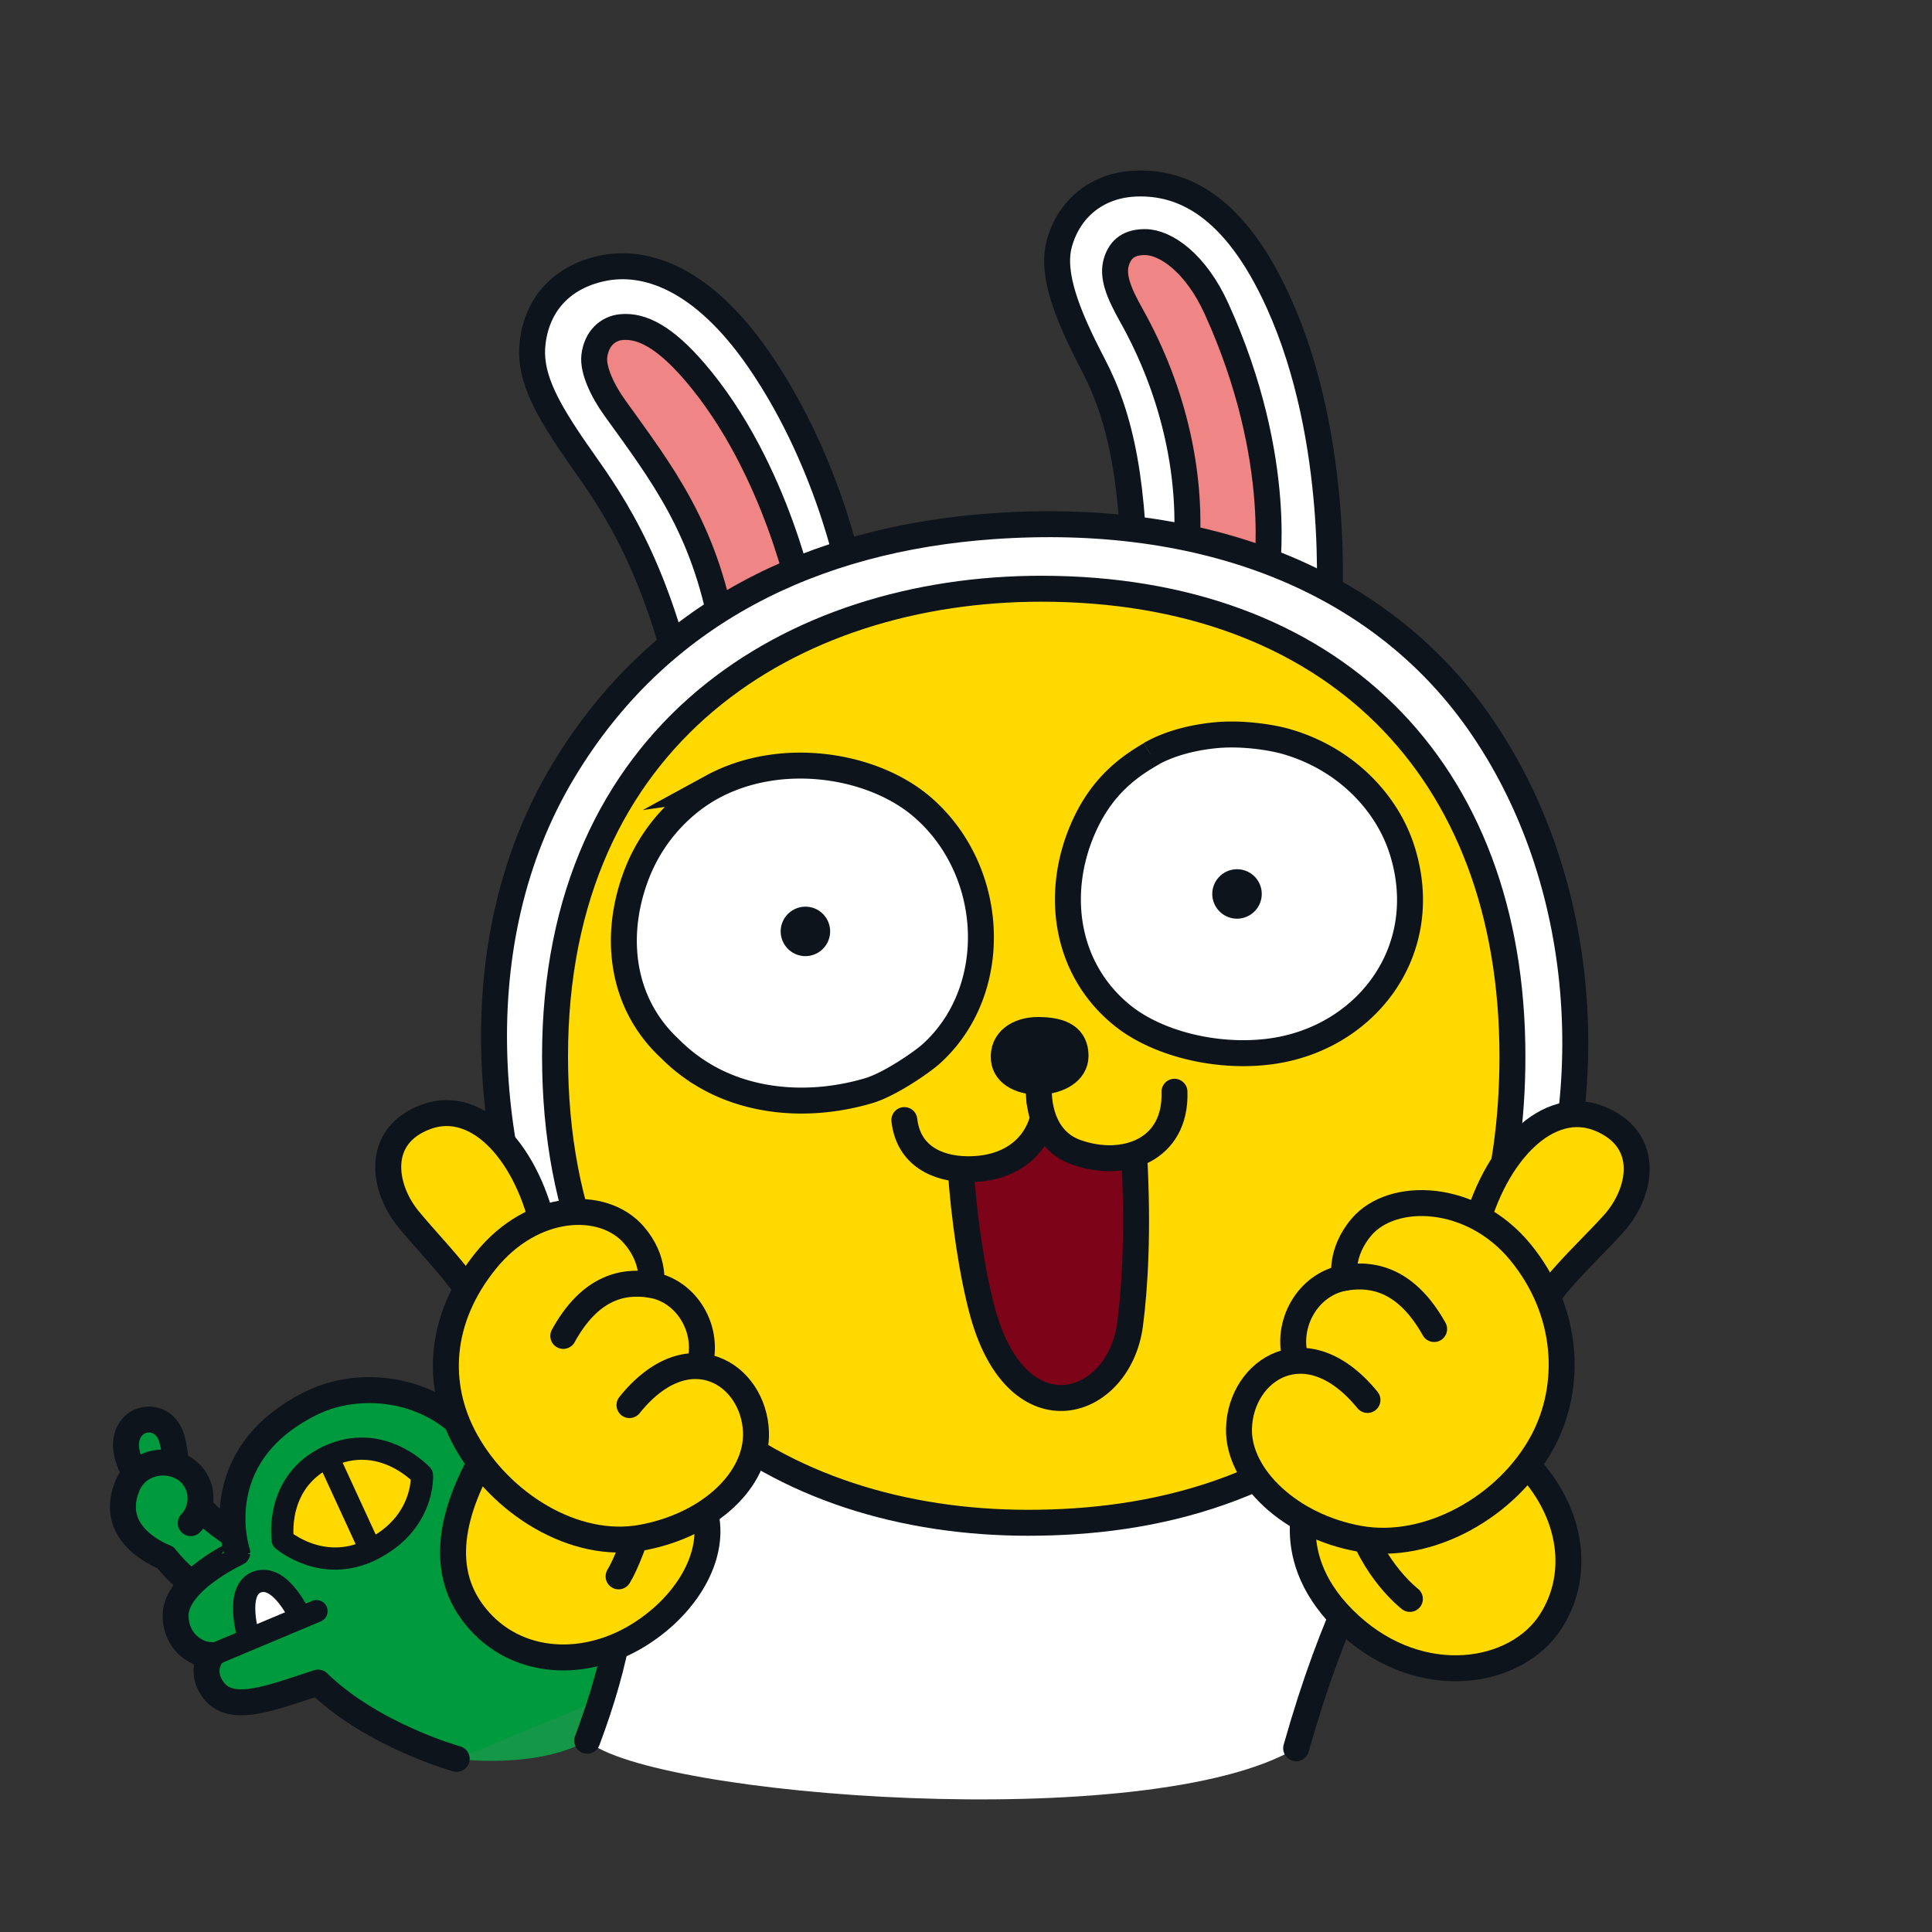 <svg xmlns="http://www.w3.org/2000/svg" width="102" height="102" fill="none"><rect width="100%" height="100%" fill="#333333" stroke="none"/><g clip-path="url(#a)"><path fill="#149746" d="M36.036 87.954s-2.892 2.748-5.034 3.95c-2.716 1.522-6.89.959-6.89.959l2.408-6.882"/><path fill="#009A3E" d="M7.687 78.68s-1.253-1.566-1.002-2.725c.25-1.158 1.581-1.319 2.153-.497.446.646.325 1.53.638 2.596"/><path stroke="#0E141B" stroke-linecap="round" stroke-linejoin="round" stroke-width="1.37" d="M7.687 78.68s-1.253-1.566-1.002-2.725c.25-1.158 1.581-1.319 2.153-.497.446.646.325 1.53.638 2.596"/><path fill="#009A3E" d="M10.07 80.414c.514-.5.811-1.628.083-2.513-.845-1.022-2.818-.951-3.437.568-1.08 2.654 2.012 3.754 2.012 3.754 1.46 1.863 3.304 2.47 3.304 2.47l2.04-2.713s-2.38-1.06-3.531-2.435"/><path stroke="#0E141B" stroke-linecap="round" stroke-linejoin="round" stroke-width="1.37" d="M10.07 80.414c.514-.5.811-1.628.083-2.513-.845-1.022-2.818-.951-3.437.568-1.08 2.654 2.012 3.754 2.012 3.754 1.46 1.863 3.304 2.47 3.304 2.47l2.04-2.713s-2.38-1.06-3.531-2.435"/><path fill="#009A3E" d="M36.036 87.954c-6.357-2.095-7.798-3.535-8.64-5.59-.716-1.75-.477-3.093-1.812-5.512-1.902-3.449-6.247-4.216-9.171-2.764-5.626 2.795-3.884 7.888-3.884 7.888S9.261 83.483 9.27 85.3c0 1.3 1.025 2.09 1.914 2.082 0 0-.658.78.043 1.793.931 1.35 3.073.466 5.566-.344 2.885 2.802 7.32 4.028 7.32 4.028"/><path stroke="#0E141B" stroke-linecap="round" stroke-linejoin="round" stroke-width="1.37" d="M36.036 87.954c-6.357-2.095-7.798-3.535-8.64-5.59-.716-1.75-.477-3.093-1.812-5.512-1.902-3.449-6.247-4.216-9.171-2.764-5.626 2.795-3.884 7.888-3.884 7.888S9.261 83.483 9.27 85.3c0 1.3 1.025 2.09 1.914 2.082 0 0-.658.78.043 1.793.931 1.35 3.073.466 5.566-.344 2.885 2.802 7.32 4.028 7.32 4.028"/><path fill="#fff" d="M13.155 86.552s-.802-2.54.388-3.018c1.276-.509 2.325 1.875 2.325 1.875"/><path stroke="#0E141B" stroke-linecap="round" stroke-linejoin="round" stroke-width="1.174" d="M13.155 86.552s-.802-2.54.388-3.018c1.276-.509 2.325 1.875 2.325 1.875M11.182 87.382l5.528-2.321"/><path fill="#FFD900" stroke="#0E141B" stroke-linecap="round" stroke-linejoin="round" stroke-width="1.174" d="M14.929 81.299s-.454-3.05 2.368-4.392c2.854-1.359 4.98.974 4.98.974s.168 2.557-2.71 3.958c-2.571 1.253-4.642-.54-4.642-.54h.004Z"/><path stroke="#0E141B" stroke-linecap="round" stroke-linejoin="round" stroke-width="1.174" d="m17.297 76.907 2.27 4.932"/><path fill="#fff" d="M31.002 91.9c3.344 2.947 29.673 4.995 37.424.399L53.92 88.455M45.075 31.196s-1.06-6.463-4.999-12.186c-3.002-4.361-6.028-5.332-8.31-4.835-2.06.446-3.394 1.836-3.645 3.907-.2 1.656.595 3.214 2.02 5.331 1.425 2.118 3.942 5.039 5.696 11.991"/><path stroke="#0E141B" stroke-linecap="round" stroke-linejoin="round" stroke-width="1.37" d="M45.075 31.196s-1.06-6.463-4.999-12.186c-3.002-4.361-6.028-5.332-8.31-4.835-2.06.446-3.394 1.836-3.645 3.907-.2 1.656.595 3.214 2.02 5.331 1.425 2.118 3.942 5.039 5.696 11.991"/><path fill="#EF8585" d="M42.456 32.057s-1.386-7.328-5.801-12.452c-1.527-1.77-2.756-2.45-3.868-2.333-.712.074-1.3.61-1.41 1.526-.085.732.431 1.836 1.093 2.752 2.49 3.46 4.694 6.299 5.688 11.732"/><path stroke="#0E141B" stroke-linecap="round" stroke-linejoin="round" stroke-width="1.37" d="M42.456 32.057s-1.386-7.328-5.801-12.452c-1.527-1.77-2.756-2.45-3.868-2.333-.712.074-1.3.61-1.41 1.526-.085.732.431 1.836 1.093 2.752 2.49 3.46 4.694 6.299 5.688 11.732"/><path fill="#fff" d="M70.164 32.1s.646-8.82-2.662-16.124c-2.356-5.207-5.136-6.354-7.473-6.287-2.106.059-3.597 1.331-4.102 3.167-.443 1.613.426 3.79 1.793 6.408 1.468 2.807 2.211 6.283 2.188 12.836"/><path stroke="#0E141B" stroke-linecap="round" stroke-linejoin="round" stroke-width="1.37" d="M70.164 32.1s.646-8.82-2.662-16.124c-2.356-5.207-5.136-6.354-7.473-6.287-2.106.059-3.597 1.331-4.102 3.167-.443 1.613.426 3.79 1.793 6.408 1.468 2.807 2.211 6.283 2.188 12.836"/><path fill="#EF8585" d="M66.836 30.417s1.061-6.033-2.61-14.12c-1.097-2.415-2.69-3.516-3.774-3.516-.795 0-1.296.318-1.515 1.053-.22.744.11 1.598.783 2.796 2.301 4.098 3.268 8.62 2.892 12.742"/><path stroke="#0E141B" stroke-linecap="round" stroke-linejoin="round" stroke-width="1.37" d="M66.836 30.417s1.061-6.033-2.61-14.12c-1.097-2.415-2.69-3.516-3.774-3.516-.795 0-1.296.318-1.515 1.053-.22.744.11 1.598.783 2.796 2.301 4.098 3.268 8.62 2.892 12.742"/><path fill="#fff" d="M31.002 91.9c3.179-8.48 2.384-13.58-1.519-21.993-3.863-8.326-5.26-20.03.263-29.21 5.05-8.397 13.266-12.25 22.654-12.915 11.21-.794 20.402 2.83 25.668 10.335 5.48 7.81 6.756 19.04 2.783 29.042-3.974 10.002-8.444 11.094-12.421 25.14"/><path stroke="#0E141B" stroke-linecap="round" stroke-linejoin="round" stroke-width="1.37" d="M31.002 91.9c3.179-8.48 2.384-13.58-1.519-21.993-3.863-8.326-5.26-20.03.263-29.21 5.05-8.397 13.266-12.25 22.654-12.915 11.21-.794 20.402 2.83 25.668 10.335 5.48 7.81 6.756 19.04 2.783 29.042-3.974 10.002-8.444 11.094-12.421 25.14"/><path fill="#FFD900" stroke="#0E141B" stroke-linecap="round" stroke-linejoin="round" stroke-width="1.37" d="M79.849 55.768c0-15.299-9.654-24.686-24.874-24.686-13.141 0-25.672 7.626-25.672 24.686s11.834 24.627 24.975 24.627c6.526 0 13.878-1.61 19.985-7.986 3.847-4.02 5.586-9.908 5.586-16.641Z"/><path fill="#7C0318" fill-rule="evenodd" d="M50.72 61.714c.165 2.545.615 5.63 1.186 7.665 1.88 6.659 7.176 4.936 7.755.552.247-1.871.446-4.905.215-8.984l-4.99-2.776" clip-rule="evenodd"/><path stroke="#0E141B" stroke-linecap="round" stroke-linejoin="round" stroke-width="1.37" d="M50.72 61.714c.165 2.545.615 5.63 1.186 7.665 1.88 6.659 7.176 4.936 7.755.552.247-1.871.446-4.905.215-8.984l-4.99-2.776"/><path fill="#fff" fill-rule="evenodd" stroke="#0E141B" stroke-miterlimit="10" stroke-width="1.37" d="M60.73 39.82c.614-.356 1.69-.81 3.315-.99 1.5-.169 3.105.109 3.794.3 2.067.576 3.91 1.829 5.151 3.641.47.69.818 1.413 1.053 2.173 1.637 5.296-1.973 9.935-7.03 10.573-2.815.357-5.939-.43-7.767-1.914-3.01-2.439-3.527-6.4-2.118-9.743.916-2.177 2.259-3.253 3.602-4.032v-.008ZM37.59 41.554c3.661-1.997 8.582-1.194 11.197 1.135 3.824 3.402 4.04 9.642.375 12.95-.473.426-2.172 1.609-3.292 1.941-3.006.893-6.263.674-8.78-.86a8.915 8.915 0 0 1-1.719-1.355c-2.576-2.384-2.99-5.92-1.793-9.117.9-2.404 2.607-3.927 4.013-4.694Z" clip-rule="evenodd"/><path fill="#FFD900" fill-rule="evenodd" d="M55.19 58.336c-.203 2.11-1.769 3.41-4.106 3.394-1.617-.012-3.128-.724-3.339-2.596" clip-rule="evenodd"/><path stroke="#0E141B" stroke-linecap="round" stroke-linejoin="round" stroke-width="1.37" d="M55.19 58.336c-.203 2.11-1.769 3.41-4.106 3.394-1.617-.012-3.128-.724-3.339-2.596"/><path fill="#FFD900" fill-rule="evenodd" d="M62.006 57.639c.105 3.08-2.654 4.09-5.18 3.198-1.506-.532-2.082-2.055-1.972-3.734" clip-rule="evenodd"/><path stroke="#0E141B" stroke-linecap="round" stroke-linejoin="round" stroke-width="1.37" d="M62.006 57.639c.105 3.08-2.654 4.09-5.18 3.198-1.506-.532-2.082-2.055-1.972-3.734"/><path fill="#0E141B" stroke="#0E141B" stroke-linecap="round" stroke-linejoin="round" stroke-width="1.37" d="M54.8 54.378c-1.026 0-1.888.544-1.802 1.539.15 1.695 3.778 1.526 3.786-.165 0-.967-.681-1.374-1.985-1.374Z"/><path fill="#0E141B" fill-rule="evenodd" d="M43.827 49.2a1.304 1.304 0 0 0-1.276-1.332 1.31 1.31 0 0 0-1.335 1.276 1.31 1.31 0 0 0 1.276 1.335 1.31 1.31 0 0 0 1.335-1.276v-.004ZM66.614 47.222a1.304 1.304 0 0 0-1.277-1.33 1.31 1.31 0 0 0-1.335 1.275 1.31 1.31 0 0 0 1.277 1.335 1.31 1.31 0 0 0 1.335-1.276v-.004Z" clip-rule="evenodd"/><path fill="#FFD900" d="M69.225 78.586s-1.871 3.64 2.05 7.219c3.775 3.444 8.77 2.642 10.598-.2 1.656-2.572 1.12-6.095-1.723-8.741"/><path stroke="#0E141B" stroke-linecap="round" stroke-linejoin="round" stroke-width="1.37" d="M69.225 78.586s-1.871 3.64 2.05 7.219c3.775 3.444 8.77 2.642 10.598-.2 1.656-2.572 1.12-6.095-1.723-8.741"/><path stroke="#0E141B" stroke-linecap="round" stroke-linejoin="round" stroke-width="1.37" d="M74.435 84.415s-1.97-1.511-2.764-4.306"/><path fill="#FFD900" d="M77.829 65.104c1.065-4.279 3.93-7.175 6.659-6.032 2.728 1.143 2.164 3.922.689 5.55-1.476 1.63-3.551 3.426-4.295 5.227"/><path stroke="#0E141B" stroke-linecap="round" stroke-linejoin="round" stroke-width="1.37" d="M77.829 65.104c1.065-4.279 3.93-7.175 6.659-6.032 2.728 1.143 2.164 3.922.689 5.55-1.476 1.63-3.551 3.426-4.295 5.227"/><path fill="#FFD900" d="M68.43 71.853c-.607-1.946.63-4.063 2.556-4.392 0 0-.266-1.316.896-2.682 1.629-1.914 5.825-1.789 8.382 1.323 2.556 3.112 2.76 7.058 1.174 10.014-1.832 3.413-6.009 5.774-9.67 5.12-3.655-.65-6.415-3.284-6.356-5.809.07-3.116 3.578-5.445 6.784-1.515"/><path stroke="#0E141B" stroke-linecap="round" stroke-linejoin="round" stroke-width="1.37" d="M68.43 71.853c-.607-1.946.63-4.063 2.556-4.392 0 0-.266-1.316.896-2.682 1.629-1.914 5.825-1.789 8.382 1.323 2.556 3.112 2.76 7.058 1.174 10.014-1.832 3.413-6.009 5.774-9.67 5.12-3.655-.65-6.415-3.284-6.356-5.809.07-3.116 3.578-5.445 6.784-1.515"/><path stroke="#0E141B" stroke-linecap="round" stroke-linejoin="round" stroke-width="1.37" d="M75.715 70.166c-1.406-2.506-3.12-2.98-4.733-2.705"/><path fill="#FFD900" d="M35.97 77.811s1.143 1.131 1.339 2.466c.317 2.153-1.21 4.6-3.657 6.087-3.01 1.828-6.725 1.5-8.741-1.284-1.922-2.65-.795-6.028 1.194-9.14"/><path stroke="#0E141B" stroke-linecap="round" stroke-linejoin="round" stroke-width="1.37" d="M35.97 77.811s1.143 1.131 1.339 2.466c.317 2.153-1.21 4.6-3.657 6.087-3.01 1.828-6.725 1.5-8.741-1.284-1.922-2.65-.795-6.028 1.194-9.14"/><path stroke="#0E141B" stroke-linecap="round" stroke-linejoin="round" stroke-width="1.37" d="M32.658 83.225c.387-.626.916-2.028 1.143-2.881"/><path fill="#FFD900" d="M28.771 65.186c-.853-4.25-3.53-7.226-6.263-6.228-2.729.998-2.306 3.75-.932 5.422 1.374 1.668 3.331 3.523 3.977 5.328"/><path stroke="#0E141B" stroke-linecap="round" stroke-linejoin="round" stroke-width="1.37" d="M28.771 65.186c-.853-4.25-3.53-7.226-6.263-6.228-2.729.998-2.306 3.75-.932 5.422 1.374 1.668 3.331 3.523 3.977 5.328"/><path fill="#FFD900" d="M36.913 72.13c.583-1.913-.65-3.988-2.544-4.297 0 0 .254-1.296-.9-2.631-1.618-1.867-5.337-1.718-7.826 1.362-2.49 3.081-2.662 6.557-1.08 9.45 1.824 3.343 5.754 5.829 9.344 5.16 3.59-.67 6.079-3.077 6.005-5.555-.094-3.061-3.559-5.324-6.679-1.437"/><path stroke="#0E141B" stroke-linecap="round" stroke-linejoin="round" stroke-width="1.37" d="M36.913 72.13c.583-1.913-.65-3.988-2.544-4.297 0 0 .254-1.296-.9-2.631-1.618-1.867-5.337-1.718-7.826 1.362-2.49 3.081-2.662 6.557-1.08 9.45 1.824 3.343 5.754 5.829 9.344 5.16 3.59-.67 6.079-3.077 6.005-5.555-.094-3.061-3.559-5.324-6.679-1.437"/><path stroke="#0E141B" stroke-linecap="round" stroke-linejoin="round" stroke-width="1.37" d="M29.738 70.53c1.362-2.474 3.041-2.952 4.627-2.697"/></g><defs><clipPath id="a"><path fill="#fff" d="M5.8 9h81.295v86H5.8z"/></clipPath></defs></svg>